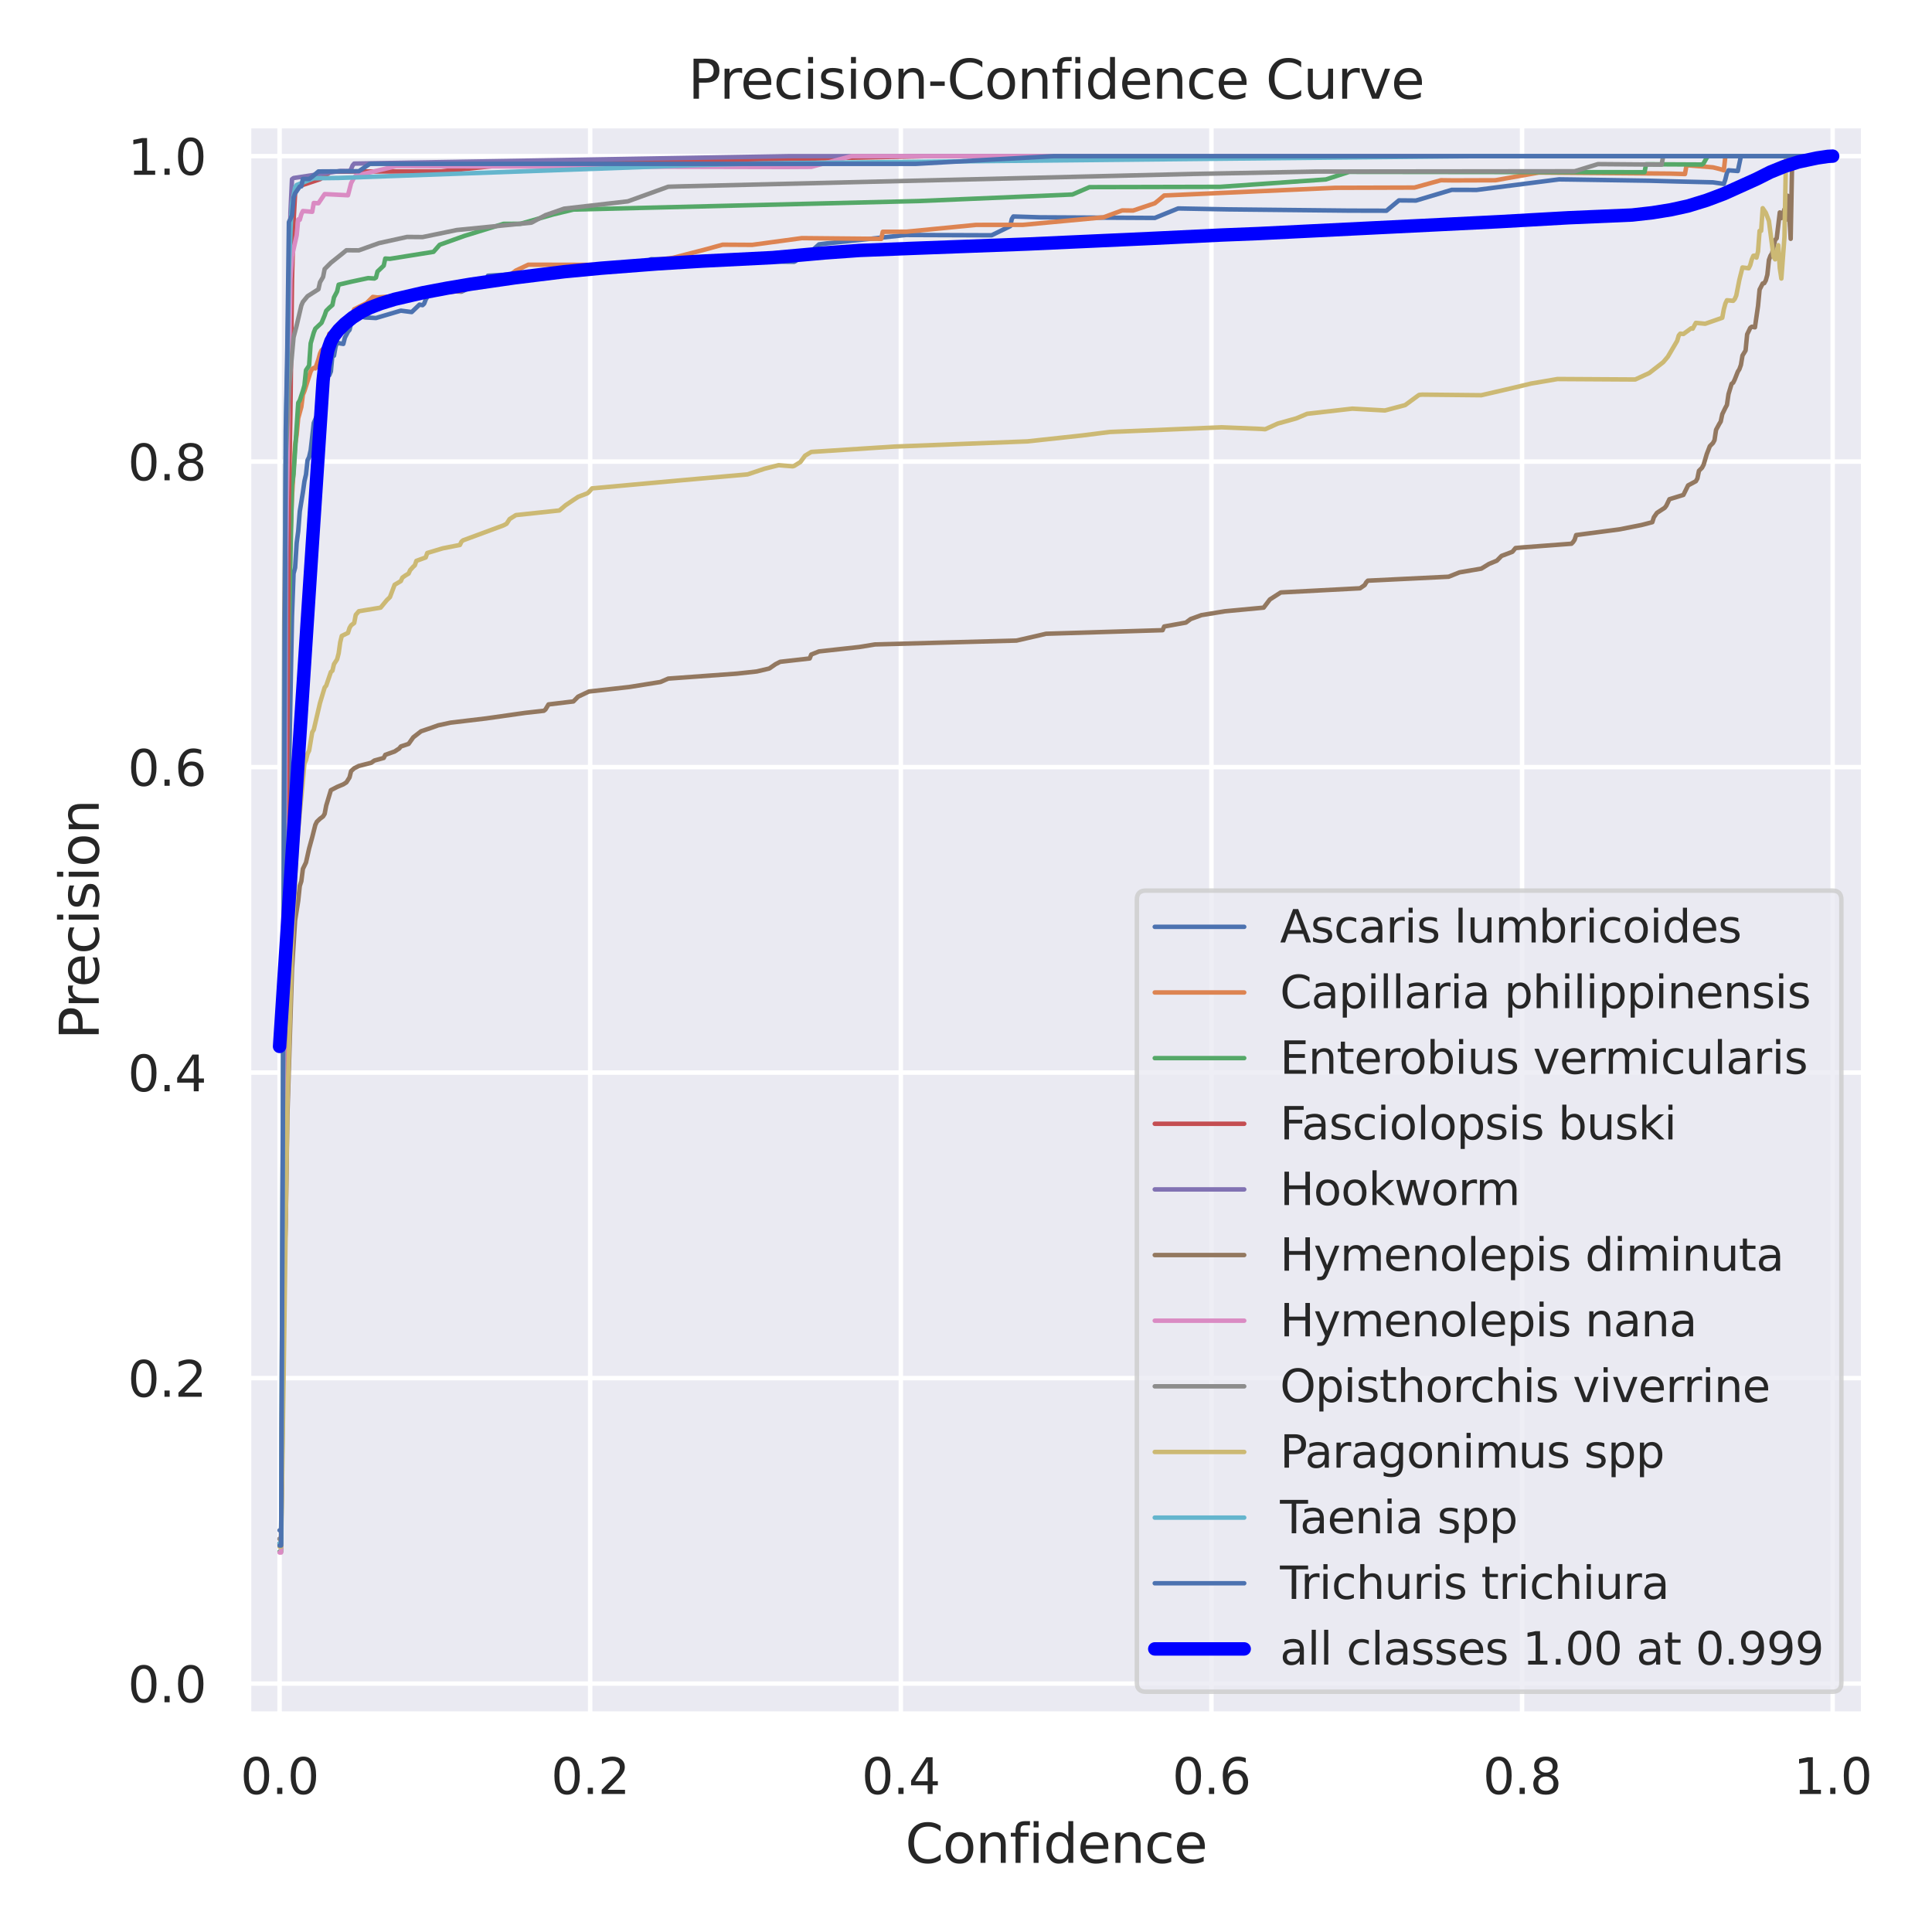 <?xml version="1.0" encoding="utf-8" standalone="no"?>
<!DOCTYPE svg PUBLIC "-//W3C//DTD SVG 1.1//EN"
  "http://www.w3.org/Graphics/SVG/1.1/DTD/svg11.dtd">
<svg xmlns:xlink="http://www.w3.org/1999/xlink" width="432pt" height="432pt" viewBox="0 0 432 432" xmlns="http://www.w3.org/2000/svg" version="1.1">
 <defs>
  <style type="text/css">*{stroke-linejoin: round; stroke-linecap: butt}</style>
 </defs>
 <g id="figure_1">
  <g id="patch_1">
   <path d="M 0 432 
L 432 432 
L 432 0 
L 0 0 
z
" style="fill: #ffffff"/>
  </g>
  <g id="axes_1">
   <g id="patch_2">
    <path d="M 55.567 383.28 
L 416.732 383.28 
L 416.732 28.078 
L 55.567 28.078 
z
" style="fill: #eaeaf2"/>
   </g>
   <g id="matplotlib.axis_1">
    <g id="xtick_1">
     <g id="line2d_1">
      <path d="M 62.513 383.28 
L 62.513 28.078 
" clip-path="url(#p68e5e082dd)" style="fill: none; stroke: #ffffff; stroke-linecap: round"/>
     </g>
     <g id="text_1">
      <!-- 0.0 -->
      <g style="fill: #262626" transform="translate(53.766 401.139) scale(0.11 -0.11)">
       <defs>
        <path id="DejaVuSans-30" d="M 2034 4250 
Q 1547 4250 1301 3770 
Q 1056 3291 1056 2328 
Q 1056 1369 1301 889 
Q 1547 409 2034 409 
Q 2525 409 2770 889 
Q 3016 1369 3016 2328 
Q 3016 3291 2770 3770 
Q 2525 4250 2034 4250 
z
M 2034 4750 
Q 2819 4750 3233 4129 
Q 3647 3509 3647 2328 
Q 3647 1150 3233 529 
Q 2819 -91 2034 -91 
Q 1250 -91 836 529 
Q 422 1150 422 2328 
Q 422 3509 836 4129 
Q 1250 4750 2034 4750 
z
" transform="scale(0.016)"/>
        <path id="DejaVuSans-2e" d="M 684 794 
L 1344 794 
L 1344 0 
L 684 0 
L 684 794 
z
" transform="scale(0.016)"/>
       </defs>
       <use xlink:href="#DejaVuSans-30"/>
       <use xlink:href="#DejaVuSans-2e" x="63.623"/>
       <use xlink:href="#DejaVuSans-30" x="95.41"/>
      </g>
     </g>
    </g>
    <g id="xtick_2">
     <g id="line2d_2">
      <path d="M 131.967 383.28 
L 131.967 28.078 
" clip-path="url(#p68e5e082dd)" style="fill: none; stroke: #ffffff; stroke-linecap: round"/>
     </g>
     <g id="text_2">
      <!-- 0.2 -->
      <g style="fill: #262626" transform="translate(123.221 401.139) scale(0.11 -0.11)">
       <defs>
        <path id="DejaVuSans-32" d="M 1228 531 
L 3431 531 
L 3431 0 
L 469 0 
L 469 531 
Q 828 903 1448 1529 
Q 2069 2156 2228 2338 
Q 2531 2678 2651 2914 
Q 2772 3150 2772 3378 
Q 2772 3750 2511 3984 
Q 2250 4219 1831 4219 
Q 1534 4219 1204 4116 
Q 875 4013 500 3803 
L 500 4441 
Q 881 4594 1212 4672 
Q 1544 4750 1819 4750 
Q 2544 4750 2975 4387 
Q 3406 4025 3406 3419 
Q 3406 3131 3298 2873 
Q 3191 2616 2906 2266 
Q 2828 2175 2409 1742 
Q 1991 1309 1228 531 
z
" transform="scale(0.016)"/>
       </defs>
       <use xlink:href="#DejaVuSans-30"/>
       <use xlink:href="#DejaVuSans-2e" x="63.623"/>
       <use xlink:href="#DejaVuSans-32" x="95.41"/>
      </g>
     </g>
    </g>
    <g id="xtick_3">
     <g id="line2d_3">
      <path d="M 201.422 383.28 
L 201.422 28.078 
" clip-path="url(#p68e5e082dd)" style="fill: none; stroke: #ffffff; stroke-linecap: round"/>
     </g>
     <g id="text_3">
      <!-- 0.4 -->
      <g style="fill: #262626" transform="translate(192.675 401.139) scale(0.11 -0.11)">
       <defs>
        <path id="DejaVuSans-34" d="M 2419 4116 
L 825 1625 
L 2419 1625 
L 2419 4116 
z
M 2253 4666 
L 3047 4666 
L 3047 1625 
L 3713 1625 
L 3713 1100 
L 3047 1100 
L 3047 0 
L 2419 0 
L 2419 1100 
L 313 1100 
L 313 1709 
L 2253 4666 
z
" transform="scale(0.016)"/>
       </defs>
       <use xlink:href="#DejaVuSans-30"/>
       <use xlink:href="#DejaVuSans-2e" x="63.623"/>
       <use xlink:href="#DejaVuSans-34" x="95.41"/>
      </g>
     </g>
    </g>
    <g id="xtick_4">
     <g id="line2d_4">
      <path d="M 270.877 383.28 
L 270.877 28.078 
" clip-path="url(#p68e5e082dd)" style="fill: none; stroke: #ffffff; stroke-linecap: round"/>
     </g>
     <g id="text_4">
      <!-- 0.6 -->
      <g style="fill: #262626" transform="translate(262.13 401.139) scale(0.11 -0.11)">
       <defs>
        <path id="DejaVuSans-36" d="M 2113 2584 
Q 1688 2584 1439 2293 
Q 1191 2003 1191 1497 
Q 1191 994 1439 701 
Q 1688 409 2113 409 
Q 2538 409 2786 701 
Q 3034 994 3034 1497 
Q 3034 2003 2786 2293 
Q 2538 2584 2113 2584 
z
M 3366 4563 
L 3366 3988 
Q 3128 4100 2886 4159 
Q 2644 4219 2406 4219 
Q 1781 4219 1451 3797 
Q 1122 3375 1075 2522 
Q 1259 2794 1537 2939 
Q 1816 3084 2150 3084 
Q 2853 3084 3261 2657 
Q 3669 2231 3669 1497 
Q 3669 778 3244 343 
Q 2819 -91 2113 -91 
Q 1303 -91 875 529 
Q 447 1150 447 2328 
Q 447 3434 972 4092 
Q 1497 4750 2381 4750 
Q 2619 4750 2861 4703 
Q 3103 4656 3366 4563 
z
" transform="scale(0.016)"/>
       </defs>
       <use xlink:href="#DejaVuSans-30"/>
       <use xlink:href="#DejaVuSans-2e" x="63.623"/>
       <use xlink:href="#DejaVuSans-36" x="95.41"/>
      </g>
     </g>
    </g>
    <g id="xtick_5">
     <g id="line2d_5">
      <path d="M 340.332 383.28 
L 340.332 28.078 
" clip-path="url(#p68e5e082dd)" style="fill: none; stroke: #ffffff; stroke-linecap: round"/>
     </g>
     <g id="text_5">
      <!-- 0.8 -->
      <g style="fill: #262626" transform="translate(331.585 401.139) scale(0.11 -0.11)">
       <defs>
        <path id="DejaVuSans-38" d="M 2034 2216 
Q 1584 2216 1326 1975 
Q 1069 1734 1069 1313 
Q 1069 891 1326 650 
Q 1584 409 2034 409 
Q 2484 409 2743 651 
Q 3003 894 3003 1313 
Q 3003 1734 2745 1975 
Q 2488 2216 2034 2216 
z
M 1403 2484 
Q 997 2584 770 2862 
Q 544 3141 544 3541 
Q 544 4100 942 4425 
Q 1341 4750 2034 4750 
Q 2731 4750 3128 4425 
Q 3525 4100 3525 3541 
Q 3525 3141 3298 2862 
Q 3072 2584 2669 2484 
Q 3125 2378 3379 2068 
Q 3634 1759 3634 1313 
Q 3634 634 3220 271 
Q 2806 -91 2034 -91 
Q 1263 -91 848 271 
Q 434 634 434 1313 
Q 434 1759 690 2068 
Q 947 2378 1403 2484 
z
M 1172 3481 
Q 1172 3119 1398 2916 
Q 1625 2713 2034 2713 
Q 2441 2713 2670 2916 
Q 2900 3119 2900 3481 
Q 2900 3844 2670 4047 
Q 2441 4250 2034 4250 
Q 1625 4250 1398 4047 
Q 1172 3844 1172 3481 
z
" transform="scale(0.016)"/>
       </defs>
       <use xlink:href="#DejaVuSans-30"/>
       <use xlink:href="#DejaVuSans-2e" x="63.623"/>
       <use xlink:href="#DejaVuSans-38" x="95.41"/>
      </g>
     </g>
    </g>
    <g id="xtick_6">
     <g id="line2d_6">
      <path d="M 409.786 383.28 
L 409.786 28.078 
" clip-path="url(#p68e5e082dd)" style="fill: none; stroke: #ffffff; stroke-linecap: round"/>
     </g>
     <g id="text_6">
      <!-- 1.0 -->
      <g style="fill: #262626" transform="translate(401.04 401.139) scale(0.11 -0.11)">
       <defs>
        <path id="DejaVuSans-31" d="M 794 531 
L 1825 531 
L 1825 4091 
L 703 3866 
L 703 4441 
L 1819 4666 
L 2450 4666 
L 2450 531 
L 3481 531 
L 3481 0 
L 794 0 
L 794 531 
z
" transform="scale(0.016)"/>
       </defs>
       <use xlink:href="#DejaVuSans-31"/>
       <use xlink:href="#DejaVuSans-2e" x="63.623"/>
       <use xlink:href="#DejaVuSans-30" x="95.41"/>
      </g>
     </g>
    </g>
    <g id="text_7">
     <!-- Confidence -->
     <g style="fill: #262626" transform="translate(202.413 416.544) scale(0.12 -0.12)">
      <defs>
       <path id="DejaVuSans-43" d="M 4122 4306 
L 4122 3641 
Q 3803 3938 3442 4084 
Q 3081 4231 2675 4231 
Q 1875 4231 1450 3742 
Q 1025 3253 1025 2328 
Q 1025 1406 1450 917 
Q 1875 428 2675 428 
Q 3081 428 3442 575 
Q 3803 722 4122 1019 
L 4122 359 
Q 3791 134 3420 21 
Q 3050 -91 2638 -91 
Q 1578 -91 968 557 
Q 359 1206 359 2328 
Q 359 3453 968 4101 
Q 1578 4750 2638 4750 
Q 3056 4750 3426 4639 
Q 3797 4528 4122 4306 
z
" transform="scale(0.016)"/>
       <path id="DejaVuSans-6f" d="M 1959 3097 
Q 1497 3097 1228 2736 
Q 959 2375 959 1747 
Q 959 1119 1226 758 
Q 1494 397 1959 397 
Q 2419 397 2687 759 
Q 2956 1122 2956 1747 
Q 2956 2369 2687 2733 
Q 2419 3097 1959 3097 
z
M 1959 3584 
Q 2709 3584 3137 3096 
Q 3566 2609 3566 1747 
Q 3566 888 3137 398 
Q 2709 -91 1959 -91 
Q 1206 -91 779 398 
Q 353 888 353 1747 
Q 353 2609 779 3096 
Q 1206 3584 1959 3584 
z
" transform="scale(0.016)"/>
       <path id="DejaVuSans-6e" d="M 3513 2113 
L 3513 0 
L 2938 0 
L 2938 2094 
Q 2938 2591 2744 2837 
Q 2550 3084 2163 3084 
Q 1697 3084 1428 2787 
Q 1159 2491 1159 1978 
L 1159 0 
L 581 0 
L 581 3500 
L 1159 3500 
L 1159 2956 
Q 1366 3272 1645 3428 
Q 1925 3584 2291 3584 
Q 2894 3584 3203 3211 
Q 3513 2838 3513 2113 
z
" transform="scale(0.016)"/>
       <path id="DejaVuSans-66" d="M 2375 4863 
L 2375 4384 
L 1825 4384 
Q 1516 4384 1395 4259 
Q 1275 4134 1275 3809 
L 1275 3500 
L 2222 3500 
L 2222 3053 
L 1275 3053 
L 1275 0 
L 697 0 
L 697 3053 
L 147 3053 
L 147 3500 
L 697 3500 
L 697 3744 
Q 697 4328 969 4595 
Q 1241 4863 1831 4863 
L 2375 4863 
z
" transform="scale(0.016)"/>
       <path id="DejaVuSans-69" d="M 603 3500 
L 1178 3500 
L 1178 0 
L 603 0 
L 603 3500 
z
M 603 4863 
L 1178 4863 
L 1178 4134 
L 603 4134 
L 603 4863 
z
" transform="scale(0.016)"/>
       <path id="DejaVuSans-64" d="M 2906 2969 
L 2906 4863 
L 3481 4863 
L 3481 0 
L 2906 0 
L 2906 525 
Q 2725 213 2448 61 
Q 2172 -91 1784 -91 
Q 1150 -91 751 415 
Q 353 922 353 1747 
Q 353 2572 751 3078 
Q 1150 3584 1784 3584 
Q 2172 3584 2448 3432 
Q 2725 3281 2906 2969 
z
M 947 1747 
Q 947 1113 1208 752 
Q 1469 391 1925 391 
Q 2381 391 2643 752 
Q 2906 1113 2906 1747 
Q 2906 2381 2643 2742 
Q 2381 3103 1925 3103 
Q 1469 3103 1208 2742 
Q 947 2381 947 1747 
z
" transform="scale(0.016)"/>
       <path id="DejaVuSans-65" d="M 3597 1894 
L 3597 1613 
L 953 1613 
Q 991 1019 1311 708 
Q 1631 397 2203 397 
Q 2534 397 2845 478 
Q 3156 559 3463 722 
L 3463 178 
Q 3153 47 2828 -22 
Q 2503 -91 2169 -91 
Q 1331 -91 842 396 
Q 353 884 353 1716 
Q 353 2575 817 3079 
Q 1281 3584 2069 3584 
Q 2775 3584 3186 3129 
Q 3597 2675 3597 1894 
z
M 3022 2063 
Q 3016 2534 2758 2815 
Q 2500 3097 2075 3097 
Q 1594 3097 1305 2825 
Q 1016 2553 972 2059 
L 3022 2063 
z
" transform="scale(0.016)"/>
       <path id="DejaVuSans-63" d="M 3122 3366 
L 3122 2828 
Q 2878 2963 2633 3030 
Q 2388 3097 2138 3097 
Q 1578 3097 1268 2742 
Q 959 2388 959 1747 
Q 959 1106 1268 751 
Q 1578 397 2138 397 
Q 2388 397 2633 464 
Q 2878 531 3122 666 
L 3122 134 
Q 2881 22 2623 -34 
Q 2366 -91 2075 -91 
Q 1284 -91 818 406 
Q 353 903 353 1747 
Q 353 2603 823 3093 
Q 1294 3584 2113 3584 
Q 2378 3584 2631 3529 
Q 2884 3475 3122 3366 
z
" transform="scale(0.016)"/>
      </defs>
      <use xlink:href="#DejaVuSans-43"/>
      <use xlink:href="#DejaVuSans-6f" x="69.824"/>
      <use xlink:href="#DejaVuSans-6e" x="131.006"/>
      <use xlink:href="#DejaVuSans-66" x="194.385"/>
      <use xlink:href="#DejaVuSans-69" x="229.59"/>
      <use xlink:href="#DejaVuSans-64" x="257.373"/>
      <use xlink:href="#DejaVuSans-65" x="320.85"/>
      <use xlink:href="#DejaVuSans-6e" x="382.373"/>
      <use xlink:href="#DejaVuSans-63" x="445.752"/>
      <use xlink:href="#DejaVuSans-65" x="500.732"/>
     </g>
    </g>
   </g>
   <g id="matplotlib.axis_2">
    <g id="ytick_1">
     <g id="line2d_7">
      <path d="M 55.567 376.45 
L 416.732 376.45 
" clip-path="url(#p68e5e082dd)" style="fill: none; stroke: #ffffff; stroke-linecap: round"/>
     </g>
     <g id="text_8">
      <!-- 0.0 -->
      <g style="fill: #262626" transform="translate(28.574 380.629) scale(0.11 -0.11)">
       <use xlink:href="#DejaVuSans-30"/>
       <use xlink:href="#DejaVuSans-2e" x="63.623"/>
       <use xlink:href="#DejaVuSans-30" x="95.41"/>
      </g>
     </g>
    </g>
    <g id="ytick_2">
     <g id="line2d_8">
      <path d="M 55.567 308.141 
L 416.732 308.141 
" clip-path="url(#p68e5e082dd)" style="fill: none; stroke: #ffffff; stroke-linecap: round"/>
     </g>
     <g id="text_9">
      <!-- 0.2 -->
      <g style="fill: #262626" transform="translate(28.574 312.321) scale(0.11 -0.11)">
       <use xlink:href="#DejaVuSans-30"/>
       <use xlink:href="#DejaVuSans-2e" x="63.623"/>
       <use xlink:href="#DejaVuSans-32" x="95.41"/>
      </g>
     </g>
    </g>
    <g id="ytick_3">
     <g id="line2d_9">
      <path d="M 55.567 239.833 
L 416.732 239.833 
" clip-path="url(#p68e5e082dd)" style="fill: none; stroke: #ffffff; stroke-linecap: round"/>
     </g>
     <g id="text_10">
      <!-- 0.4 -->
      <g style="fill: #262626" transform="translate(28.574 244.012) scale(0.11 -0.11)">
       <use xlink:href="#DejaVuSans-30"/>
       <use xlink:href="#DejaVuSans-2e" x="63.623"/>
       <use xlink:href="#DejaVuSans-34" x="95.41"/>
      </g>
     </g>
    </g>
    <g id="ytick_4">
     <g id="line2d_10">
      <path d="M 55.567 171.525 
L 416.732 171.525 
" clip-path="url(#p68e5e082dd)" style="fill: none; stroke: #ffffff; stroke-linecap: round"/>
     </g>
     <g id="text_11">
      <!-- 0.6 -->
      <g style="fill: #262626" transform="translate(28.574 175.704) scale(0.11 -0.11)">
       <use xlink:href="#DejaVuSans-30"/>
       <use xlink:href="#DejaVuSans-2e" x="63.623"/>
       <use xlink:href="#DejaVuSans-36" x="95.41"/>
      </g>
     </g>
    </g>
    <g id="ytick_5">
     <g id="line2d_11">
      <path d="M 55.567 103.217 
L 416.732 103.217 
" clip-path="url(#p68e5e082dd)" style="fill: none; stroke: #ffffff; stroke-linecap: round"/>
     </g>
     <g id="text_12">
      <!-- 0.8 -->
      <g style="fill: #262626" transform="translate(28.574 107.396) scale(0.11 -0.11)">
       <use xlink:href="#DejaVuSans-30"/>
       <use xlink:href="#DejaVuSans-2e" x="63.623"/>
       <use xlink:href="#DejaVuSans-38" x="95.41"/>
      </g>
     </g>
    </g>
    <g id="ytick_6">
     <g id="line2d_12">
      <path d="M 55.567 34.909 
L 416.732 34.909 
" clip-path="url(#p68e5e082dd)" style="fill: none; stroke: #ffffff; stroke-linecap: round"/>
     </g>
     <g id="text_13">
      <!-- 1.0 -->
      <g style="fill: #262626" transform="translate(28.574 39.088) scale(0.11 -0.11)">
       <use xlink:href="#DejaVuSans-31"/>
       <use xlink:href="#DejaVuSans-2e" x="63.623"/>
       <use xlink:href="#DejaVuSans-30" x="95.41"/>
      </g>
     </g>
    </g>
    <g id="text_14">
     <!-- Precision -->
     <g style="fill: #262626" transform="translate(22.078 232.448) rotate(-90) scale(0.12 -0.12)">
      <defs>
       <path id="DejaVuSans-50" d="M 1259 4147 
L 1259 2394 
L 2053 2394 
Q 2494 2394 2734 2622 
Q 2975 2850 2975 3272 
Q 2975 3691 2734 3919 
Q 2494 4147 2053 4147 
L 1259 4147 
z
M 628 4666 
L 2053 4666 
Q 2838 4666 3239 4311 
Q 3641 3956 3641 3272 
Q 3641 2581 3239 2228 
Q 2838 1875 2053 1875 
L 1259 1875 
L 1259 0 
L 628 0 
L 628 4666 
z
" transform="scale(0.016)"/>
       <path id="DejaVuSans-72" d="M 2631 2963 
Q 2534 3019 2420 3045 
Q 2306 3072 2169 3072 
Q 1681 3072 1420 2755 
Q 1159 2438 1159 1844 
L 1159 0 
L 581 0 
L 581 3500 
L 1159 3500 
L 1159 2956 
Q 1341 3275 1631 3429 
Q 1922 3584 2338 3584 
Q 2397 3584 2469 3576 
Q 2541 3569 2628 3553 
L 2631 2963 
z
" transform="scale(0.016)"/>
       <path id="DejaVuSans-73" d="M 2834 3397 
L 2834 2853 
Q 2591 2978 2328 3040 
Q 2066 3103 1784 3103 
Q 1356 3103 1142 2972 
Q 928 2841 928 2578 
Q 928 2378 1081 2264 
Q 1234 2150 1697 2047 
L 1894 2003 
Q 2506 1872 2764 1633 
Q 3022 1394 3022 966 
Q 3022 478 2636 193 
Q 2250 -91 1575 -91 
Q 1294 -91 989 -36 
Q 684 19 347 128 
L 347 722 
Q 666 556 975 473 
Q 1284 391 1588 391 
Q 1994 391 2212 530 
Q 2431 669 2431 922 
Q 2431 1156 2273 1281 
Q 2116 1406 1581 1522 
L 1381 1569 
Q 847 1681 609 1914 
Q 372 2147 372 2553 
Q 372 3047 722 3315 
Q 1072 3584 1716 3584 
Q 2034 3584 2315 3537 
Q 2597 3491 2834 3397 
z
" transform="scale(0.016)"/>
      </defs>
      <use xlink:href="#DejaVuSans-50"/>
      <use xlink:href="#DejaVuSans-72" x="58.553"/>
      <use xlink:href="#DejaVuSans-65" x="97.416"/>
      <use xlink:href="#DejaVuSans-63" x="158.939"/>
      <use xlink:href="#DejaVuSans-69" x="213.92"/>
      <use xlink:href="#DejaVuSans-73" x="241.703"/>
      <use xlink:href="#DejaVuSans-69" x="293.803"/>
      <use xlink:href="#DejaVuSans-6f" x="321.586"/>
      <use xlink:href="#DejaVuSans-6e" x="382.768"/>
     </g>
    </g>
   </g>
   <g id="line2d_13">
    <path d="M 62.513 342.18 
L 62.86 342.167 
L 64.251 191.91 
L 65.294 137.854 
L 65.641 128.247 
L 65.989 126.934 
L 66.336 121.402 
L 66.684 118.756 
L 67.032 114.338 
L 67.727 110.092 
L 68.075 107.598 
L 68.422 106.102 
L 68.77 102.909 
L 69.117 102.201 
L 69.465 100.696 
L 70.16 94.576 
L 70.856 92.96 
L 71.203 93.176 
L 71.551 92.598 
L 71.898 91.216 
L 72.246 86.429 
L 72.941 83.734 
L 73.637 83.891 
L 73.984 83.056 
L 74.332 79.381 
L 74.679 79.537 
L 75.027 77.564 
L 75.375 76.527 
L 75.722 76.728 
L 76.765 76.9 
L 77.113 75.511 
L 77.808 74.165 
L 78.156 73.783 
L 78.503 72.306 
L 80.589 70.899 
L 80.937 70.815 
L 81.632 70.984 
L 84.065 71.112 
L 89.627 69.464 
L 92.06 69.777 
L 93.799 68.116 
L 94.494 68.232 
L 94.841 67.906 
L 95.189 66.981 
L 95.537 66.386 
L 97.97 64.766 
L 98.665 64.789 
L 101.446 65.132 
L 103.184 65.219 
L 107.008 63.386 
L 108.399 63.514 
L 108.746 63.179 
L 109.094 61.649 
L 139.685 59.791 
L 141.423 59.894 
L 142.466 59.441 
L 145.594 57.959 
L 154.98 58.216 
L 157.761 58.353 
L 161.585 58.413 
L 177.575 58.535 
L 177.923 58.355 
L 178.271 56.675 
L 178.618 56.542 
L 180.704 56.653 
L 181.052 56.523 
L 183.137 54.645 
L 184.875 54.424 
L 202.604 52.541 
L 221.723 52.61 
L 225.895 50.568 
L 226.242 48.958 
L 226.59 48.403 
L 232.499 48.593 
L 258.223 48.731 
L 263.438 46.609 
L 274.562 46.817 
L 301.676 47.1 
L 310.019 47.12 
L 312.8 44.809 
L 316.624 44.841 
L 324.619 42.45 
L 330.181 42.467 
L 348.605 40.107 
L 351.734 40.148 
L 368.767 40.41 
L 374.677 40.57 
L 383.019 40.771 
L 385.453 41.118 
L 385.8 40.087 
L 386.148 38.653 
L 386.496 38.08 
L 388.581 38.239 
L 389.277 34.909 
L 409.786 34.909 
L 409.786 34.909 
" clip-path="url(#p68e5e082dd)" style="fill: none; stroke: #4c72b0; stroke-linecap: round"/>
   </g>
   <g id="line2d_14">
    <path d="M 62.513 345.302 
L 62.86 345.302 
L 63.903 176.924 
L 64.598 128.046 
L 65.294 111.044 
L 65.989 99.423 
L 66.336 97.225 
L 66.684 93.521 
L 67.379 90.987 
L 67.727 88.274 
L 68.075 87.424 
L 69.465 83.056 
L 69.813 82.481 
L 70.16 82.276 
L 70.508 82.375 
L 71.203 80.358 
L 71.551 79.069 
L 71.898 78.332 
L 72.941 77.437 
L 73.289 76.429 
L 73.637 74.625 
L 73.984 74.679 
L 75.722 73.177 
L 77.46 72.056 
L 78.503 70.848 
L 79.198 69.159 
L 81.979 67.758 
L 83.37 66.39 
L 84.413 66.511 
L 103.184 65.053 
L 105.618 63.625 
L 113.265 62.032 
L 115.351 60.504 
L 118.132 59.189 
L 136.904 59.23 
L 150.461 57.657 
L 158.108 55.676 
L 161.585 54.712 
L 168.19 54.751 
L 179.313 53.244 
L 197.042 53.415 
L 197.39 51.819 
L 202.604 51.815 
L 218.247 50.284 
L 228.676 50.282 
L 246.752 48.589 
L 250.923 47.048 
L 253.357 47.082 
L 258.223 45.45 
L 259.266 44.603 
L 260.309 43.711 
L 298.547 41.993 
L 316.276 41.938 
L 322.186 40.303 
L 324.967 40.339 
L 334.352 40.307 
L 344.086 38.583 
L 373.286 38.817 
L 376.762 38.918 
L 377.11 36.942 
L 383.019 37.419 
L 383.715 37.585 
L 384.758 37.853 
L 385.453 38.075 
L 385.8 34.909 
L 409.786 34.909 
L 409.786 34.909 
" clip-path="url(#p68e5e082dd)" style="fill: none; stroke: #dd8452; stroke-linecap: round"/>
   </g>
   <g id="line2d_15">
    <path d="M 62.513 346.945 
L 62.86 346.945 
L 63.556 254.097 
L 63.903 190.196 
L 64.251 156.884 
L 65.294 108.594 
L 65.641 105.967 
L 66.684 90.073 
L 67.032 89.517 
L 67.727 87.394 
L 68.075 86.16 
L 68.422 82.778 
L 69.117 81.748 
L 69.465 76.775 
L 70.16 74.359 
L 70.508 73.488 
L 71.898 72.185 
L 72.594 70.514 
L 72.941 69.502 
L 73.637 68.806 
L 74.332 68.198 
L 74.679 66.503 
L 75.375 65.181 
L 75.722 63.653 
L 78.503 62.998 
L 82.327 62.182 
L 83.718 62.276 
L 84.065 62.067 
L 84.413 60.716 
L 85.803 59.388 
L 86.151 57.807 
L 87.194 57.872 
L 96.927 56.312 
L 98.318 54.731 
L 103.88 52.737 
L 112.57 50.054 
L 116.394 50.032 
L 123.694 47.948 
L 128.213 46.858 
L 205.385 44.954 
L 239.799 43.49 
L 243.623 41.844 
L 272.824 41.775 
L 296.462 40.127 
L 301.676 38.43 
L 367.724 38.504 
L 368.072 36.727 
L 380.586 36.789 
L 380.934 36.501 
L 381.629 35.28 
L 381.977 34.909 
L 409.786 34.909 
L 409.786 34.909 
" clip-path="url(#p68e5e082dd)" style="fill: none; stroke: #55a868; stroke-linecap: round"/>
   </g>
   <g id="line2d_16">
    <path d="M 62.513 344.102 
L 62.86 344.102 
L 63.556 240.613 
L 63.903 217.663 
L 64.598 111.791 
L 64.946 91.736 
L 65.294 62.517 
L 65.641 49.574 
L 65.989 43.272 
L 66.336 42.314 
L 66.684 41.693 
L 71.551 40.076 
L 73.984 38.359 
L 98.665 38.316 
L 115.003 36.661 
L 129.256 36.564 
L 207.123 34.909 
L 409.786 34.909 
L 409.786 34.909 
" clip-path="url(#p68e5e082dd)" style="fill: none; stroke: #c44e52; stroke-linecap: round"/>
   </g>
   <g id="line2d_17">
    <path d="M 62.513 345.079 
L 62.86 345.074 
L 63.556 224.744 
L 63.903 145.705 
L 64.251 92.859 
L 64.598 79.074 
L 64.946 47.461 
L 65.294 40.074 
L 65.641 39.809 
L 76.07 38.227 
L 78.156 38.24 
L 78.503 37.826 
L 78.851 36.993 
L 79.198 36.58 
L 176.532 34.909 
L 409.786 34.909 
L 409.786 34.909 
" clip-path="url(#p68e5e082dd)" style="fill: none; stroke: #8172b3; stroke-linecap: round"/>
   </g>
   <g id="line2d_18">
    <path d="M 62.513 345.13 
L 62.86 345.13 
L 63.556 284.244 
L 63.903 272.99 
L 64.251 249.666 
L 65.294 216.654 
L 65.989 205.781 
L 66.684 201.41 
L 67.032 198.094 
L 67.379 197.041 
L 67.727 194.288 
L 68.422 192.848 
L 69.117 189.738 
L 69.813 187.21 
L 70.508 184.45 
L 70.856 183.736 
L 71.551 183.074 
L 72.246 182.546 
L 72.594 181.973 
L 72.941 180.135 
L 73.984 176.687 
L 75.375 175.962 
L 76.765 175.379 
L 77.46 174.937 
L 78.156 173.829 
L 78.503 172.424 
L 79.198 171.788 
L 80.241 171.264 
L 83.022 170.55 
L 83.718 170.054 
L 85.803 169.478 
L 86.151 168.781 
L 88.237 168.037 
L 89.279 167.355 
L 89.627 166.915 
L 91.365 166.334 
L 92.408 164.869 
L 94.146 163.52 
L 96.58 162.691 
L 97.97 162.187 
L 100.751 161.587 
L 108.746 160.635 
L 117.437 159.398 
L 121.608 158.931 
L 121.956 158.658 
L 122.651 157.51 
L 128.213 156.844 
L 129.256 155.782 
L 131.689 154.625 
L 140.727 153.614 
L 147.68 152.495 
L 149.418 151.737 
L 164.713 150.628 
L 169.232 150.136 
L 172.013 149.48 
L 173.404 148.52 
L 174.447 147.983 
L 181.052 147.232 
L 181.399 146.356 
L 183.137 145.658 
L 192.175 144.669 
L 195.652 144.099 
L 227.285 143.233 
L 232.499 142.041 
L 233.89 141.709 
L 259.962 140.911 
L 260.309 140.088 
L 265.176 139.21 
L 266.219 138.424 
L 268.652 137.54 
L 273.866 136.685 
L 282.557 135.868 
L 283.947 134.04 
L 286.381 132.475 
L 304.109 131.541 
L 305.152 130.816 
L 305.5 130.208 
L 305.848 129.841 
L 323.924 128.957 
L 326.357 127.978 
L 331.224 127.148 
L 332.962 126.085 
L 334.7 125.368 
L 335.743 124.307 
L 338.176 123.385 
L 338.872 122.543 
L 340.61 122.387 
L 351.386 121.577 
L 351.734 121.226 
L 352.081 120.709 
L 352.429 119.639 
L 362.162 118.359 
L 367.029 117.397 
L 369.462 116.762 
L 369.81 115.669 
L 370.505 114.673 
L 372.243 113.535 
L 372.591 113.072 
L 373.286 111.627 
L 376.415 110.662 
L 377.457 108.539 
L 379.196 107.603 
L 379.543 106.994 
L 379.891 105.28 
L 380.586 104.575 
L 380.934 103.912 
L 381.629 101.558 
L 382.324 99.765 
L 383.019 99.07 
L 383.367 98.425 
L 383.715 96.118 
L 384.41 94.827 
L 384.758 94.259 
L 385.105 92.61 
L 385.8 91.183 
L 386.148 90.545 
L 386.496 88.141 
L 387.191 85.825 
L 387.539 85.577 
L 387.886 84.872 
L 388.581 83.103 
L 388.929 82.556 
L 389.277 81.586 
L 389.624 79.497 
L 390.319 78.372 
L 390.667 74.758 
L 391.362 73.316 
L 391.71 73.061 
L 392.405 73.191 
L 393.1 68.418 
L 393.448 64.757 
L 394.143 63.391 
L 394.491 63.314 
L 394.839 62.688 
L 395.186 61.424 
L 395.534 58.122 
L 395.881 57.189 
L 396.229 56.664 
L 396.924 53.654 
L 397.272 53.276 
L 397.967 47.502 
L 398.315 48.767 
L 399.01 46.8 
L 399.358 49.139 
L 399.705 43.764 
L 400.053 47.639 
L 400.4 53.397 
L 400.748 34.909 
L 409.786 34.909 
L 409.786 34.909 
" clip-path="url(#p68e5e082dd)" style="fill: none; stroke: #937860; stroke-linecap: round"/>
   </g>
   <g id="line2d_19">
    <path d="M 62.513 347.149 
L 62.86 347.146 
L 63.556 233.771 
L 63.903 125.777 
L 64.946 62.432 
L 65.294 57.285 
L 66.336 52.616 
L 66.684 49.064 
L 67.032 49.137 
L 67.379 47.896 
L 67.727 47.186 
L 69.813 47.361 
L 70.16 45.39 
L 71.203 45.449 
L 72.594 43.397 
L 77.808 43.661 
L 78.503 40.969 
L 79.198 39.675 
L 79.546 39.303 
L 88.584 37.143 
L 106.313 37.194 
L 175.49 37.344 
L 181.399 37.31 
L 190.437 34.909 
L 409.786 34.909 
L 409.786 34.909 
" clip-path="url(#p68e5e082dd)" style="fill: none; stroke: #da8bc3; stroke-linecap: round"/>
   </g>
   <g id="line2d_20">
    <path d="M 62.513 344.093 
L 62.86 344.053 
L 63.208 257.944 
L 63.556 139.454 
L 63.903 102.161 
L 64.598 87.09 
L 65.641 75.428 
L 66.336 72.777 
L 67.379 68.311 
L 67.727 67.499 
L 68.77 66.231 
L 71.203 64.677 
L 71.551 63.121 
L 72.246 61.925 
L 72.594 60.152 
L 73.984 58.759 
L 76.418 56.81 
L 77.46 55.956 
L 80.241 55.977 
L 84.76 54.358 
L 91.018 52.98 
L 94.494 53.009 
L 102.141 51.433 
L 118.827 49.785 
L 121.956 48.115 
L 126.127 46.659 
L 140.38 45.022 
L 149.418 41.755 
L 152.199 41.671 
L 266.566 38.897 
L 294.376 38.362 
L 352.081 38.298 
L 357.295 36.698 
L 371.548 36.811 
L 371.896 34.909 
L 409.786 34.909 
L 409.786 34.909 
" clip-path="url(#p68e5e082dd)" style="fill: none; stroke: #8c8c8c; stroke-linecap: round"/>
   </g>
   <g id="line2d_21">
    <path d="M 62.513 345.87 
L 62.86 345.87 
L 63.556 298.323 
L 64.251 247.59 
L 65.294 211.31 
L 66.336 189.242 
L 68.075 170.741 
L 68.422 169.933 
L 68.77 168.543 
L 69.117 167.848 
L 69.813 163.738 
L 70.16 163.154 
L 71.551 157.197 
L 72.594 153.723 
L 72.941 153.308 
L 73.984 150.264 
L 74.332 149.973 
L 74.679 148.5 
L 75.375 147.428 
L 75.722 146.103 
L 76.07 143.641 
L 76.418 142.195 
L 77.808 141.52 
L 78.156 140.417 
L 78.503 139.827 
L 79.198 139.303 
L 79.546 137.485 
L 80.241 136.669 
L 85.108 135.87 
L 86.499 134.183 
L 87.194 133.516 
L 88.237 130.76 
L 89.627 129.932 
L 89.975 129.16 
L 90.67 128.663 
L 91.365 128.252 
L 91.713 127.482 
L 92.408 126.717 
L 92.756 126.409 
L 93.103 125.41 
L 95.189 124.649 
L 95.537 123.647 
L 99.013 122.604 
L 102.837 121.852 
L 103.184 121.12 
L 103.532 120.825 
L 112.57 117.479 
L 113.265 117.117 
L 113.961 116.054 
L 115.351 115.177 
L 125.084 114.138 
L 126.475 112.965 
L 128.213 111.796 
L 129.256 111.11 
L 131.342 110.301 
L 131.689 110.004 
L 132.385 109.202 
L 151.504 107.462 
L 167.147 106.074 
L 170.97 104.801 
L 174.099 104.018 
L 177.228 104.27 
L 177.575 104.18 
L 178.966 103.318 
L 180.009 101.889 
L 181.399 101.054 
L 199.823 99.862 
L 229.718 98.694 
L 241.885 97.38 
L 248.142 96.592 
L 273.171 95.545 
L 281.862 95.902 
L 282.905 95.978 
L 285.685 94.718 
L 289.857 93.55 
L 292.29 92.524 
L 302.371 91.377 
L 308.628 91.724 
L 309.671 91.781 
L 314.19 90.581 
L 316.971 88.54 
L 317.319 88.302 
L 318.014 88.24 
L 331.224 88.373 
L 338.524 86.684 
L 342.348 85.763 
L 348.257 84.752 
L 365.638 84.855 
L 368.767 83.417 
L 371.896 80.99 
L 372.938 79.757 
L 375.024 76.202 
L 375.372 75.012 
L 375.719 74.601 
L 376.415 74.683 
L 378.153 73.408 
L 378.5 73.491 
L 379.196 72.191 
L 381.281 72.393 
L 385.105 71.06 
L 385.453 69.151 
L 385.8 67.868 
L 386.148 67.136 
L 387.539 67.267 
L 387.886 66.875 
L 388.234 66.082 
L 388.929 62.559 
L 389.624 59.806 
L 391.015 59.988 
L 391.362 59.274 
L 391.71 58.002 
L 392.058 57.194 
L 392.405 57.151 
L 392.753 57.606 
L 393.1 56.234 
L 393.448 51.625 
L 393.796 51.615 
L 394.143 46.549 
L 394.839 47.582 
L 395.534 49.406 
L 396.577 57.41 
L 396.924 57.995 
L 397.272 56.784 
L 397.62 54.824 
L 397.967 59.963 
L 398.315 62.286 
L 399.01 53.009 
L 399.358 34.909 
L 409.786 34.909 
L 409.786 34.909 
" clip-path="url(#p68e5e082dd)" style="fill: none; stroke: #ccb974; stroke-linecap: round"/>
   </g>
   <g id="line2d_22">
    <path d="M 62.513 345.093 
L 62.86 345.089 
L 63.903 95.253 
L 64.251 82.187 
L 64.598 60.539 
L 64.946 51.461 
L 65.294 45.505 
L 65.989 41.92 
L 66.336 41.366 
L 70.16 39.86 
L 75.722 39.792 
L 154.632 36.958 
L 170.275 36.532 
L 329.833 34.909 
L 409.786 34.909 
L 409.786 34.909 
" clip-path="url(#p68e5e082dd)" style="fill: none; stroke: #64b5cd; stroke-linecap: round"/>
   </g>
   <g id="line2d_23">
    <path d="M 62.513 345.583 
L 62.86 345.576 
L 63.903 96.401 
L 64.251 77.603 
L 64.598 49.663 
L 65.294 48.157 
L 65.641 44.156 
L 65.989 43.223 
L 67.032 41.702 
L 67.379 41.671 
L 67.727 40.008 
L 69.117 40.03 
L 69.813 39.52 
L 71.203 38.342 
L 80.241 38.285 
L 82.675 36.643 
L 204.69 36.643 
L 235.628 34.909 
L 409.786 34.909 
L 409.786 34.909 
" clip-path="url(#p68e5e082dd)" style="fill: none; stroke: #4c72b0; stroke-linecap: round"/>
   </g>
   <g id="line2d_24">
    <path d="M 62.513 233.982 
L 69.465 127.321 
L 72.246 85.098 
L 72.594 81.901 
L 73.289 78.304 
L 73.984 76.328 
L 74.679 75.118 
L 75.722 73.78 
L 77.113 72.396 
L 78.851 70.993 
L 80.937 69.665 
L 82.675 68.817 
L 85.108 67.882 
L 88.237 66.919 
L 94.494 65.468 
L 100.056 64.417 
L 105.27 63.54 
L 115.003 62.131 
L 126.127 60.758 
L 134.47 59.965 
L 146.985 59.002 
L 157.066 58.385 
L 172.709 57.601 
L 184.528 56.548 
L 192.175 56 
L 203.995 55.534 
L 229.718 54.569 
L 244.319 53.908 
L 257.181 53.324 
L 273.171 52.553 
L 281.514 52.22 
L 335.048 49.576 
L 350.691 48.692 
L 364.943 48.078 
L 369.462 47.57 
L 373.634 46.898 
L 377.457 46.059 
L 381.629 44.773 
L 385.453 43.334 
L 392.753 40.04 
L 395.881 38.469 
L 399.01 37.203 
L 402.139 36.212 
L 406.31 35.325 
L 408.743 34.965 
L 409.786 34.909 
L 409.786 34.909 
" clip-path="url(#p68e5e082dd)" style="fill: none; stroke: #0000ff; stroke-width: 3; stroke-linecap: round"/>
   </g>
   <g id="patch_3">
    <path d="M 55.567 383.28 
L 55.567 28.078 
" style="fill: none; stroke: #ffffff; stroke-width: 1.25; stroke-linejoin: miter; stroke-linecap: square"/>
   </g>
   <g id="patch_4">
    <path d="M 416.732 383.28 
L 416.732 28.078 
" style="fill: none; stroke: #ffffff; stroke-width: 1.25; stroke-linejoin: miter; stroke-linecap: square"/>
   </g>
   <g id="patch_5">
    <path d="M 55.567 383.28 
L 416.732 383.28 
" style="fill: none; stroke: #ffffff; stroke-width: 1.25; stroke-linejoin: miter; stroke-linecap: square"/>
   </g>
   <g id="patch_6">
    <path d="M 55.567 28.078 
L 416.732 28.078 
" style="fill: none; stroke: #ffffff; stroke-width: 1.25; stroke-linejoin: miter; stroke-linecap: square"/>
   </g>
   <g id="text_15">
    <!-- Precision-Confidence Curve -->
    <g style="fill: #262626" transform="translate(153.871 22.078) scale(0.12 -0.12)">
     <defs>
      <path id="DejaVuSans-2d" d="M 313 2009 
L 1997 2009 
L 1997 1497 
L 313 1497 
L 313 2009 
z
" transform="scale(0.016)"/>
      <path id="DejaVuSans-20" transform="scale(0.016)"/>
      <path id="DejaVuSans-75" d="M 544 1381 
L 544 3500 
L 1119 3500 
L 1119 1403 
Q 1119 906 1312 657 
Q 1506 409 1894 409 
Q 2359 409 2629 706 
Q 2900 1003 2900 1516 
L 2900 3500 
L 3475 3500 
L 3475 0 
L 2900 0 
L 2900 538 
Q 2691 219 2414 64 
Q 2138 -91 1772 -91 
Q 1169 -91 856 284 
Q 544 659 544 1381 
z
M 1991 3584 
L 1991 3584 
z
" transform="scale(0.016)"/>
      <path id="DejaVuSans-76" d="M 191 3500 
L 800 3500 
L 1894 563 
L 2988 3500 
L 3597 3500 
L 2284 0 
L 1503 0 
L 191 3500 
z
" transform="scale(0.016)"/>
     </defs>
     <use xlink:href="#DejaVuSans-50"/>
     <use xlink:href="#DejaVuSans-72" x="58.553"/>
     <use xlink:href="#DejaVuSans-65" x="97.416"/>
     <use xlink:href="#DejaVuSans-63" x="158.939"/>
     <use xlink:href="#DejaVuSans-69" x="213.92"/>
     <use xlink:href="#DejaVuSans-73" x="241.703"/>
     <use xlink:href="#DejaVuSans-69" x="293.803"/>
     <use xlink:href="#DejaVuSans-6f" x="321.586"/>
     <use xlink:href="#DejaVuSans-6e" x="382.768"/>
     <use xlink:href="#DejaVuSans-2d" x="446.146"/>
     <use xlink:href="#DejaVuSans-43" x="482.23"/>
     <use xlink:href="#DejaVuSans-6f" x="552.055"/>
     <use xlink:href="#DejaVuSans-6e" x="613.236"/>
     <use xlink:href="#DejaVuSans-66" x="676.615"/>
     <use xlink:href="#DejaVuSans-69" x="711.82"/>
     <use xlink:href="#DejaVuSans-64" x="739.604"/>
     <use xlink:href="#DejaVuSans-65" x="803.08"/>
     <use xlink:href="#DejaVuSans-6e" x="864.604"/>
     <use xlink:href="#DejaVuSans-63" x="927.982"/>
     <use xlink:href="#DejaVuSans-65" x="982.963"/>
     <use xlink:href="#DejaVuSans-20" x="1044.486"/>
     <use xlink:href="#DejaVuSans-43" x="1076.273"/>
     <use xlink:href="#DejaVuSans-75" x="1146.098"/>
     <use xlink:href="#DejaVuSans-72" x="1209.477"/>
     <use xlink:href="#DejaVuSans-76" x="1250.59"/>
     <use xlink:href="#DejaVuSans-65" x="1309.77"/>
    </g>
   </g>
   <g id="legend_1">
    <g id="patch_7">
     <path d="M 256.207 378.28 
L 409.732 378.28 
Q 411.732 378.28 411.732 376.28 
L 411.732 201.143 
Q 411.732 199.143 409.732 199.143 
L 256.207 199.143 
Q 254.207 199.143 254.207 201.143 
L 254.207 376.28 
Q 254.207 378.28 256.207 378.28 
z
" style="fill: #eaeaf2; opacity: 0.8; stroke: #cccccc; stroke-linejoin: miter"/>
    </g>
    <g id="line2d_25">
     <path d="M 258.207 207.241 
L 268.207 207.241 
L 278.207 207.241 
" style="fill: none; stroke: #4c72b0; stroke-linecap: round"/>
    </g>
    <g id="text_16">
     <!-- Ascaris lumbricoides -->
     <g style="fill: #262626" transform="translate(286.207 210.741) scale(0.1 -0.1)">
      <defs>
       <path id="DejaVuSans-41" d="M 2188 4044 
L 1331 1722 
L 3047 1722 
L 2188 4044 
z
M 1831 4666 
L 2547 4666 
L 4325 0 
L 3669 0 
L 3244 1197 
L 1141 1197 
L 716 0 
L 50 0 
L 1831 4666 
z
" transform="scale(0.016)"/>
       <path id="DejaVuSans-61" d="M 2194 1759 
Q 1497 1759 1228 1600 
Q 959 1441 959 1056 
Q 959 750 1161 570 
Q 1363 391 1709 391 
Q 2188 391 2477 730 
Q 2766 1069 2766 1631 
L 2766 1759 
L 2194 1759 
z
M 3341 1997 
L 3341 0 
L 2766 0 
L 2766 531 
Q 2569 213 2275 61 
Q 1981 -91 1556 -91 
Q 1019 -91 701 211 
Q 384 513 384 1019 
Q 384 1609 779 1909 
Q 1175 2209 1959 2209 
L 2766 2209 
L 2766 2266 
Q 2766 2663 2505 2880 
Q 2244 3097 1772 3097 
Q 1472 3097 1187 3025 
Q 903 2953 641 2809 
L 641 3341 
Q 956 3463 1253 3523 
Q 1550 3584 1831 3584 
Q 2591 3584 2966 3190 
Q 3341 2797 3341 1997 
z
" transform="scale(0.016)"/>
       <path id="DejaVuSans-6c" d="M 603 4863 
L 1178 4863 
L 1178 0 
L 603 0 
L 603 4863 
z
" transform="scale(0.016)"/>
       <path id="DejaVuSans-6d" d="M 3328 2828 
Q 3544 3216 3844 3400 
Q 4144 3584 4550 3584 
Q 5097 3584 5394 3201 
Q 5691 2819 5691 2113 
L 5691 0 
L 5113 0 
L 5113 2094 
Q 5113 2597 4934 2840 
Q 4756 3084 4391 3084 
Q 3944 3084 3684 2787 
Q 3425 2491 3425 1978 
L 3425 0 
L 2847 0 
L 2847 2094 
Q 2847 2600 2669 2842 
Q 2491 3084 2119 3084 
Q 1678 3084 1418 2786 
Q 1159 2488 1159 1978 
L 1159 0 
L 581 0 
L 581 3500 
L 1159 3500 
L 1159 2956 
Q 1356 3278 1631 3431 
Q 1906 3584 2284 3584 
Q 2666 3584 2933 3390 
Q 3200 3197 3328 2828 
z
" transform="scale(0.016)"/>
       <path id="DejaVuSans-62" d="M 3116 1747 
Q 3116 2381 2855 2742 
Q 2594 3103 2138 3103 
Q 1681 3103 1420 2742 
Q 1159 2381 1159 1747 
Q 1159 1113 1420 752 
Q 1681 391 2138 391 
Q 2594 391 2855 752 
Q 3116 1113 3116 1747 
z
M 1159 2969 
Q 1341 3281 1617 3432 
Q 1894 3584 2278 3584 
Q 2916 3584 3314 3078 
Q 3713 2572 3713 1747 
Q 3713 922 3314 415 
Q 2916 -91 2278 -91 
Q 1894 -91 1617 61 
Q 1341 213 1159 525 
L 1159 0 
L 581 0 
L 581 4863 
L 1159 4863 
L 1159 2969 
z
" transform="scale(0.016)"/>
      </defs>
      <use xlink:href="#DejaVuSans-41"/>
      <use xlink:href="#DejaVuSans-73" x="68.408"/>
      <use xlink:href="#DejaVuSans-63" x="120.508"/>
      <use xlink:href="#DejaVuSans-61" x="175.488"/>
      <use xlink:href="#DejaVuSans-72" x="236.768"/>
      <use xlink:href="#DejaVuSans-69" x="277.881"/>
      <use xlink:href="#DejaVuSans-73" x="305.664"/>
      <use xlink:href="#DejaVuSans-20" x="357.764"/>
      <use xlink:href="#DejaVuSans-6c" x="389.551"/>
      <use xlink:href="#DejaVuSans-75" x="417.334"/>
      <use xlink:href="#DejaVuSans-6d" x="480.713"/>
      <use xlink:href="#DejaVuSans-62" x="578.125"/>
      <use xlink:href="#DejaVuSans-72" x="641.602"/>
      <use xlink:href="#DejaVuSans-69" x="682.715"/>
      <use xlink:href="#DejaVuSans-63" x="710.498"/>
      <use xlink:href="#DejaVuSans-6f" x="765.479"/>
      <use xlink:href="#DejaVuSans-69" x="826.66"/>
      <use xlink:href="#DejaVuSans-64" x="854.443"/>
      <use xlink:href="#DejaVuSans-65" x="917.92"/>
      <use xlink:href="#DejaVuSans-73" x="979.443"/>
     </g>
    </g>
    <g id="line2d_26">
     <path d="M 258.207 221.919 
L 268.207 221.919 
L 278.207 221.919 
" style="fill: none; stroke: #dd8452; stroke-linecap: round"/>
    </g>
    <g id="text_17">
     <!-- Capillaria philippinensis -->
     <g style="fill: #262626" transform="translate(286.207 225.419) scale(0.1 -0.1)">
      <defs>
       <path id="DejaVuSans-70" d="M 1159 525 
L 1159 -1331 
L 581 -1331 
L 581 3500 
L 1159 3500 
L 1159 2969 
Q 1341 3281 1617 3432 
Q 1894 3584 2278 3584 
Q 2916 3584 3314 3078 
Q 3713 2572 3713 1747 
Q 3713 922 3314 415 
Q 2916 -91 2278 -91 
Q 1894 -91 1617 61 
Q 1341 213 1159 525 
z
M 3116 1747 
Q 3116 2381 2855 2742 
Q 2594 3103 2138 3103 
Q 1681 3103 1420 2742 
Q 1159 2381 1159 1747 
Q 1159 1113 1420 752 
Q 1681 391 2138 391 
Q 2594 391 2855 752 
Q 3116 1113 3116 1747 
z
" transform="scale(0.016)"/>
       <path id="DejaVuSans-68" d="M 3513 2113 
L 3513 0 
L 2938 0 
L 2938 2094 
Q 2938 2591 2744 2837 
Q 2550 3084 2163 3084 
Q 1697 3084 1428 2787 
Q 1159 2491 1159 1978 
L 1159 0 
L 581 0 
L 581 4863 
L 1159 4863 
L 1159 2956 
Q 1366 3272 1645 3428 
Q 1925 3584 2291 3584 
Q 2894 3584 3203 3211 
Q 3513 2838 3513 2113 
z
" transform="scale(0.016)"/>
      </defs>
      <use xlink:href="#DejaVuSans-43"/>
      <use xlink:href="#DejaVuSans-61" x="69.824"/>
      <use xlink:href="#DejaVuSans-70" x="131.104"/>
      <use xlink:href="#DejaVuSans-69" x="194.58"/>
      <use xlink:href="#DejaVuSans-6c" x="222.363"/>
      <use xlink:href="#DejaVuSans-6c" x="250.146"/>
      <use xlink:href="#DejaVuSans-61" x="277.93"/>
      <use xlink:href="#DejaVuSans-72" x="339.209"/>
      <use xlink:href="#DejaVuSans-69" x="380.322"/>
      <use xlink:href="#DejaVuSans-61" x="408.105"/>
      <use xlink:href="#DejaVuSans-20" x="469.385"/>
      <use xlink:href="#DejaVuSans-70" x="501.172"/>
      <use xlink:href="#DejaVuSans-68" x="564.648"/>
      <use xlink:href="#DejaVuSans-69" x="628.027"/>
      <use xlink:href="#DejaVuSans-6c" x="655.811"/>
      <use xlink:href="#DejaVuSans-69" x="683.594"/>
      <use xlink:href="#DejaVuSans-70" x="711.377"/>
      <use xlink:href="#DejaVuSans-70" x="774.854"/>
      <use xlink:href="#DejaVuSans-69" x="838.33"/>
      <use xlink:href="#DejaVuSans-6e" x="866.113"/>
      <use xlink:href="#DejaVuSans-65" x="929.492"/>
      <use xlink:href="#DejaVuSans-6e" x="991.016"/>
      <use xlink:href="#DejaVuSans-73" x="1054.395"/>
      <use xlink:href="#DejaVuSans-69" x="1106.494"/>
      <use xlink:href="#DejaVuSans-73" x="1134.277"/>
     </g>
    </g>
    <g id="line2d_27">
     <path d="M 258.207 236.597 
L 268.207 236.597 
L 278.207 236.597 
" style="fill: none; stroke: #55a868; stroke-linecap: round"/>
    </g>
    <g id="text_18">
     <!-- Enterobius vermicularis -->
     <g style="fill: #262626" transform="translate(286.207 240.097) scale(0.1 -0.1)">
      <defs>
       <path id="DejaVuSans-45" d="M 628 4666 
L 3578 4666 
L 3578 4134 
L 1259 4134 
L 1259 2753 
L 3481 2753 
L 3481 2222 
L 1259 2222 
L 1259 531 
L 3634 531 
L 3634 0 
L 628 0 
L 628 4666 
z
" transform="scale(0.016)"/>
       <path id="DejaVuSans-74" d="M 1172 4494 
L 1172 3500 
L 2356 3500 
L 2356 3053 
L 1172 3053 
L 1172 1153 
Q 1172 725 1289 603 
Q 1406 481 1766 481 
L 2356 481 
L 2356 0 
L 1766 0 
Q 1100 0 847 248 
Q 594 497 594 1153 
L 594 3053 
L 172 3053 
L 172 3500 
L 594 3500 
L 594 4494 
L 1172 4494 
z
" transform="scale(0.016)"/>
      </defs>
      <use xlink:href="#DejaVuSans-45"/>
      <use xlink:href="#DejaVuSans-6e" x="63.184"/>
      <use xlink:href="#DejaVuSans-74" x="126.562"/>
      <use xlink:href="#DejaVuSans-65" x="165.771"/>
      <use xlink:href="#DejaVuSans-72" x="227.295"/>
      <use xlink:href="#DejaVuSans-6f" x="266.158"/>
      <use xlink:href="#DejaVuSans-62" x="327.34"/>
      <use xlink:href="#DejaVuSans-69" x="390.816"/>
      <use xlink:href="#DejaVuSans-75" x="418.6"/>
      <use xlink:href="#DejaVuSans-73" x="481.979"/>
      <use xlink:href="#DejaVuSans-20" x="534.078"/>
      <use xlink:href="#DejaVuSans-76" x="565.865"/>
      <use xlink:href="#DejaVuSans-65" x="625.045"/>
      <use xlink:href="#DejaVuSans-72" x="686.568"/>
      <use xlink:href="#DejaVuSans-6d" x="725.932"/>
      <use xlink:href="#DejaVuSans-69" x="823.344"/>
      <use xlink:href="#DejaVuSans-63" x="851.127"/>
      <use xlink:href="#DejaVuSans-75" x="906.107"/>
      <use xlink:href="#DejaVuSans-6c" x="969.486"/>
      <use xlink:href="#DejaVuSans-61" x="997.27"/>
      <use xlink:href="#DejaVuSans-72" x="1058.549"/>
      <use xlink:href="#DejaVuSans-69" x="1099.662"/>
      <use xlink:href="#DejaVuSans-73" x="1127.445"/>
     </g>
    </g>
    <g id="line2d_28">
     <path d="M 258.207 251.276 
L 268.207 251.276 
L 278.207 251.276 
" style="fill: none; stroke: #c44e52; stroke-linecap: round"/>
    </g>
    <g id="text_19">
     <!-- Fasciolopsis buski -->
     <g style="fill: #262626" transform="translate(286.207 254.776) scale(0.1 -0.1)">
      <defs>
       <path id="DejaVuSans-46" d="M 628 4666 
L 3309 4666 
L 3309 4134 
L 1259 4134 
L 1259 2759 
L 3109 2759 
L 3109 2228 
L 1259 2228 
L 1259 0 
L 628 0 
L 628 4666 
z
" transform="scale(0.016)"/>
       <path id="DejaVuSans-6b" d="M 581 4863 
L 1159 4863 
L 1159 1991 
L 2875 3500 
L 3609 3500 
L 1753 1863 
L 3688 0 
L 2938 0 
L 1159 1709 
L 1159 0 
L 581 0 
L 581 4863 
z
" transform="scale(0.016)"/>
      </defs>
      <use xlink:href="#DejaVuSans-46"/>
      <use xlink:href="#DejaVuSans-61" x="48.395"/>
      <use xlink:href="#DejaVuSans-73" x="109.674"/>
      <use xlink:href="#DejaVuSans-63" x="161.773"/>
      <use xlink:href="#DejaVuSans-69" x="216.754"/>
      <use xlink:href="#DejaVuSans-6f" x="244.537"/>
      <use xlink:href="#DejaVuSans-6c" x="305.719"/>
      <use xlink:href="#DejaVuSans-6f" x="333.502"/>
      <use xlink:href="#DejaVuSans-70" x="394.684"/>
      <use xlink:href="#DejaVuSans-73" x="458.16"/>
      <use xlink:href="#DejaVuSans-69" x="510.26"/>
      <use xlink:href="#DejaVuSans-73" x="538.043"/>
      <use xlink:href="#DejaVuSans-20" x="590.143"/>
      <use xlink:href="#DejaVuSans-62" x="621.93"/>
      <use xlink:href="#DejaVuSans-75" x="685.406"/>
      <use xlink:href="#DejaVuSans-73" x="748.785"/>
      <use xlink:href="#DejaVuSans-6b" x="800.885"/>
      <use xlink:href="#DejaVuSans-69" x="858.795"/>
     </g>
    </g>
    <g id="line2d_29">
     <path d="M 258.207 265.954 
L 268.207 265.954 
L 278.207 265.954 
" style="fill: none; stroke: #8172b3; stroke-linecap: round"/>
    </g>
    <g id="text_20">
     <!-- Hookworm -->
     <g style="fill: #262626" transform="translate(286.207 269.454) scale(0.1 -0.1)">
      <defs>
       <path id="DejaVuSans-48" d="M 628 4666 
L 1259 4666 
L 1259 2753 
L 3553 2753 
L 3553 4666 
L 4184 4666 
L 4184 0 
L 3553 0 
L 3553 2222 
L 1259 2222 
L 1259 0 
L 628 0 
L 628 4666 
z
" transform="scale(0.016)"/>
       <path id="DejaVuSans-77" d="M 269 3500 
L 844 3500 
L 1563 769 
L 2278 3500 
L 2956 3500 
L 3675 769 
L 4391 3500 
L 4966 3500 
L 4050 0 
L 3372 0 
L 2619 2869 
L 1863 0 
L 1184 0 
L 269 3500 
z
" transform="scale(0.016)"/>
      </defs>
      <use xlink:href="#DejaVuSans-48"/>
      <use xlink:href="#DejaVuSans-6f" x="75.195"/>
      <use xlink:href="#DejaVuSans-6f" x="136.377"/>
      <use xlink:href="#DejaVuSans-6b" x="197.559"/>
      <use xlink:href="#DejaVuSans-77" x="255.469"/>
      <use xlink:href="#DejaVuSans-6f" x="337.256"/>
      <use xlink:href="#DejaVuSans-72" x="398.438"/>
      <use xlink:href="#DejaVuSans-6d" x="437.801"/>
     </g>
    </g>
    <g id="line2d_30">
     <path d="M 258.207 280.632 
L 268.207 280.632 
L 278.207 280.632 
" style="fill: none; stroke: #937860; stroke-linecap: round"/>
    </g>
    <g id="text_21">
     <!-- Hymenolepis diminuta -->
     <g style="fill: #262626" transform="translate(286.207 284.132) scale(0.1 -0.1)">
      <defs>
       <path id="DejaVuSans-79" d="M 2059 -325 
Q 1816 -950 1584 -1140 
Q 1353 -1331 966 -1331 
L 506 -1331 
L 506 -850 
L 844 -850 
Q 1081 -850 1212 -737 
Q 1344 -625 1503 -206 
L 1606 56 
L 191 3500 
L 800 3500 
L 1894 763 
L 2988 3500 
L 3597 3500 
L 2059 -325 
z
" transform="scale(0.016)"/>
      </defs>
      <use xlink:href="#DejaVuSans-48"/>
      <use xlink:href="#DejaVuSans-79" x="75.195"/>
      <use xlink:href="#DejaVuSans-6d" x="134.375"/>
      <use xlink:href="#DejaVuSans-65" x="231.787"/>
      <use xlink:href="#DejaVuSans-6e" x="293.311"/>
      <use xlink:href="#DejaVuSans-6f" x="356.689"/>
      <use xlink:href="#DejaVuSans-6c" x="417.871"/>
      <use xlink:href="#DejaVuSans-65" x="445.654"/>
      <use xlink:href="#DejaVuSans-70" x="507.178"/>
      <use xlink:href="#DejaVuSans-69" x="570.654"/>
      <use xlink:href="#DejaVuSans-73" x="598.438"/>
      <use xlink:href="#DejaVuSans-20" x="650.537"/>
      <use xlink:href="#DejaVuSans-64" x="682.324"/>
      <use xlink:href="#DejaVuSans-69" x="745.801"/>
      <use xlink:href="#DejaVuSans-6d" x="773.584"/>
      <use xlink:href="#DejaVuSans-69" x="870.996"/>
      <use xlink:href="#DejaVuSans-6e" x="898.779"/>
      <use xlink:href="#DejaVuSans-75" x="962.158"/>
      <use xlink:href="#DejaVuSans-74" x="1025.537"/>
      <use xlink:href="#DejaVuSans-61" x="1064.746"/>
     </g>
    </g>
    <g id="line2d_31">
     <path d="M 258.207 295.31 
L 268.207 295.31 
L 278.207 295.31 
" style="fill: none; stroke: #da8bc3; stroke-linecap: round"/>
    </g>
    <g id="text_22">
     <!-- Hymenolepis nana -->
     <g style="fill: #262626" transform="translate(286.207 298.81) scale(0.1 -0.1)">
      <use xlink:href="#DejaVuSans-48"/>
      <use xlink:href="#DejaVuSans-79" x="75.195"/>
      <use xlink:href="#DejaVuSans-6d" x="134.375"/>
      <use xlink:href="#DejaVuSans-65" x="231.787"/>
      <use xlink:href="#DejaVuSans-6e" x="293.311"/>
      <use xlink:href="#DejaVuSans-6f" x="356.689"/>
      <use xlink:href="#DejaVuSans-6c" x="417.871"/>
      <use xlink:href="#DejaVuSans-65" x="445.654"/>
      <use xlink:href="#DejaVuSans-70" x="507.178"/>
      <use xlink:href="#DejaVuSans-69" x="570.654"/>
      <use xlink:href="#DejaVuSans-73" x="598.438"/>
      <use xlink:href="#DejaVuSans-20" x="650.537"/>
      <use xlink:href="#DejaVuSans-6e" x="682.324"/>
      <use xlink:href="#DejaVuSans-61" x="745.703"/>
      <use xlink:href="#DejaVuSans-6e" x="806.982"/>
      <use xlink:href="#DejaVuSans-61" x="870.361"/>
     </g>
    </g>
    <g id="line2d_32">
     <path d="M 258.207 309.988 
L 268.207 309.988 
L 278.207 309.988 
" style="fill: none; stroke: #8c8c8c; stroke-linecap: round"/>
    </g>
    <g id="text_23">
     <!-- Opisthorchis viverrine -->
     <g style="fill: #262626" transform="translate(286.207 313.488) scale(0.1 -0.1)">
      <defs>
       <path id="DejaVuSans-4f" d="M 2522 4238 
Q 1834 4238 1429 3725 
Q 1025 3213 1025 2328 
Q 1025 1447 1429 934 
Q 1834 422 2522 422 
Q 3209 422 3611 934 
Q 4013 1447 4013 2328 
Q 4013 3213 3611 3725 
Q 3209 4238 2522 4238 
z
M 2522 4750 
Q 3503 4750 4090 4092 
Q 4678 3434 4678 2328 
Q 4678 1225 4090 567 
Q 3503 -91 2522 -91 
Q 1538 -91 948 565 
Q 359 1222 359 2328 
Q 359 3434 948 4092 
Q 1538 4750 2522 4750 
z
" transform="scale(0.016)"/>
      </defs>
      <use xlink:href="#DejaVuSans-4f"/>
      <use xlink:href="#DejaVuSans-70" x="78.711"/>
      <use xlink:href="#DejaVuSans-69" x="142.188"/>
      <use xlink:href="#DejaVuSans-73" x="169.971"/>
      <use xlink:href="#DejaVuSans-74" x="222.07"/>
      <use xlink:href="#DejaVuSans-68" x="261.279"/>
      <use xlink:href="#DejaVuSans-6f" x="324.658"/>
      <use xlink:href="#DejaVuSans-72" x="385.84"/>
      <use xlink:href="#DejaVuSans-63" x="424.703"/>
      <use xlink:href="#DejaVuSans-68" x="479.684"/>
      <use xlink:href="#DejaVuSans-69" x="543.062"/>
      <use xlink:href="#DejaVuSans-73" x="570.846"/>
      <use xlink:href="#DejaVuSans-20" x="622.945"/>
      <use xlink:href="#DejaVuSans-76" x="654.732"/>
      <use xlink:href="#DejaVuSans-69" x="713.912"/>
      <use xlink:href="#DejaVuSans-76" x="741.695"/>
      <use xlink:href="#DejaVuSans-65" x="800.875"/>
      <use xlink:href="#DejaVuSans-72" x="862.398"/>
      <use xlink:href="#DejaVuSans-72" x="901.762"/>
      <use xlink:href="#DejaVuSans-69" x="942.875"/>
      <use xlink:href="#DejaVuSans-6e" x="970.658"/>
      <use xlink:href="#DejaVuSans-65" x="1034.037"/>
     </g>
    </g>
    <g id="line2d_33">
     <path d="M 258.207 324.666 
L 268.207 324.666 
L 278.207 324.666 
" style="fill: none; stroke: #ccb974; stroke-linecap: round"/>
    </g>
    <g id="text_24">
     <!-- Paragonimus spp -->
     <g style="fill: #262626" transform="translate(286.207 328.166) scale(0.1 -0.1)">
      <defs>
       <path id="DejaVuSans-67" d="M 2906 1791 
Q 2906 2416 2648 2759 
Q 2391 3103 1925 3103 
Q 1463 3103 1205 2759 
Q 947 2416 947 1791 
Q 947 1169 1205 825 
Q 1463 481 1925 481 
Q 2391 481 2648 825 
Q 2906 1169 2906 1791 
z
M 3481 434 
Q 3481 -459 3084 -895 
Q 2688 -1331 1869 -1331 
Q 1566 -1331 1297 -1286 
Q 1028 -1241 775 -1147 
L 775 -588 
Q 1028 -725 1275 -790 
Q 1522 -856 1778 -856 
Q 2344 -856 2625 -561 
Q 2906 -266 2906 331 
L 2906 616 
Q 2728 306 2450 153 
Q 2172 0 1784 0 
Q 1141 0 747 490 
Q 353 981 353 1791 
Q 353 2603 747 3093 
Q 1141 3584 1784 3584 
Q 2172 3584 2450 3431 
Q 2728 3278 2906 2969 
L 2906 3500 
L 3481 3500 
L 3481 434 
z
" transform="scale(0.016)"/>
      </defs>
      <use xlink:href="#DejaVuSans-50"/>
      <use xlink:href="#DejaVuSans-61" x="55.803"/>
      <use xlink:href="#DejaVuSans-72" x="117.082"/>
      <use xlink:href="#DejaVuSans-61" x="158.195"/>
      <use xlink:href="#DejaVuSans-67" x="219.475"/>
      <use xlink:href="#DejaVuSans-6f" x="282.951"/>
      <use xlink:href="#DejaVuSans-6e" x="344.133"/>
      <use xlink:href="#DejaVuSans-69" x="407.512"/>
      <use xlink:href="#DejaVuSans-6d" x="435.295"/>
      <use xlink:href="#DejaVuSans-75" x="532.707"/>
      <use xlink:href="#DejaVuSans-73" x="596.086"/>
      <use xlink:href="#DejaVuSans-20" x="648.186"/>
      <use xlink:href="#DejaVuSans-73" x="679.973"/>
      <use xlink:href="#DejaVuSans-70" x="732.072"/>
      <use xlink:href="#DejaVuSans-70" x="795.549"/>
     </g>
    </g>
    <g id="line2d_34">
     <path d="M 258.207 339.344 
L 268.207 339.344 
L 278.207 339.344 
" style="fill: none; stroke: #64b5cd; stroke-linecap: round"/>
    </g>
    <g id="text_25">
     <!-- Taenia spp -->
     <g style="fill: #262626" transform="translate(286.207 342.844) scale(0.1 -0.1)">
      <defs>
       <path id="DejaVuSans-54" d="M -19 4666 
L 3928 4666 
L 3928 4134 
L 2272 4134 
L 2272 0 
L 1638 0 
L 1638 4134 
L -19 4134 
L -19 4666 
z
" transform="scale(0.016)"/>
      </defs>
      <use xlink:href="#DejaVuSans-54"/>
      <use xlink:href="#DejaVuSans-61" x="44.584"/>
      <use xlink:href="#DejaVuSans-65" x="105.863"/>
      <use xlink:href="#DejaVuSans-6e" x="167.387"/>
      <use xlink:href="#DejaVuSans-69" x="230.766"/>
      <use xlink:href="#DejaVuSans-61" x="258.549"/>
      <use xlink:href="#DejaVuSans-20" x="319.828"/>
      <use xlink:href="#DejaVuSans-73" x="351.615"/>
      <use xlink:href="#DejaVuSans-70" x="403.715"/>
      <use xlink:href="#DejaVuSans-70" x="467.191"/>
     </g>
    </g>
    <g id="line2d_35">
     <path d="M 258.207 354.022 
L 268.207 354.022 
L 278.207 354.022 
" style="fill: none; stroke: #4c72b0; stroke-linecap: round"/>
    </g>
    <g id="text_26">
     <!-- Trichuris trichiura -->
     <g style="fill: #262626" transform="translate(286.207 357.522) scale(0.1 -0.1)">
      <use xlink:href="#DejaVuSans-54"/>
      <use xlink:href="#DejaVuSans-72" x="46.334"/>
      <use xlink:href="#DejaVuSans-69" x="87.447"/>
      <use xlink:href="#DejaVuSans-63" x="115.23"/>
      <use xlink:href="#DejaVuSans-68" x="170.211"/>
      <use xlink:href="#DejaVuSans-75" x="233.59"/>
      <use xlink:href="#DejaVuSans-72" x="296.969"/>
      <use xlink:href="#DejaVuSans-69" x="338.082"/>
      <use xlink:href="#DejaVuSans-73" x="365.865"/>
      <use xlink:href="#DejaVuSans-20" x="417.965"/>
      <use xlink:href="#DejaVuSans-74" x="449.752"/>
      <use xlink:href="#DejaVuSans-72" x="488.961"/>
      <use xlink:href="#DejaVuSans-69" x="530.074"/>
      <use xlink:href="#DejaVuSans-63" x="557.857"/>
      <use xlink:href="#DejaVuSans-68" x="612.838"/>
      <use xlink:href="#DejaVuSans-69" x="676.217"/>
      <use xlink:href="#DejaVuSans-75" x="704"/>
      <use xlink:href="#DejaVuSans-72" x="767.379"/>
      <use xlink:href="#DejaVuSans-61" x="808.492"/>
     </g>
    </g>
    <g id="line2d_36">
     <path d="M 258.207 368.701 
L 268.207 368.701 
L 278.207 368.701 
" style="fill: none; stroke: #0000ff; stroke-width: 3; stroke-linecap: round"/>
    </g>
    <g id="text_27">
     <!-- all classes 1.00 at 0.999 -->
     <g style="fill: #262626" transform="translate(286.207 372.201) scale(0.1 -0.1)">
      <defs>
       <path id="DejaVuSans-39" d="M 703 97 
L 703 672 
Q 941 559 1184 500 
Q 1428 441 1663 441 
Q 2288 441 2617 861 
Q 2947 1281 2994 2138 
Q 2813 1869 2534 1725 
Q 2256 1581 1919 1581 
Q 1219 1581 811 2004 
Q 403 2428 403 3163 
Q 403 3881 828 4315 
Q 1253 4750 1959 4750 
Q 2769 4750 3195 4129 
Q 3622 3509 3622 2328 
Q 3622 1225 3098 567 
Q 2575 -91 1691 -91 
Q 1453 -91 1209 -44 
Q 966 3 703 97 
z
M 1959 2075 
Q 2384 2075 2632 2365 
Q 2881 2656 2881 3163 
Q 2881 3666 2632 3958 
Q 2384 4250 1959 4250 
Q 1534 4250 1286 3958 
Q 1038 3666 1038 3163 
Q 1038 2656 1286 2365 
Q 1534 2075 1959 2075 
z
" transform="scale(0.016)"/>
      </defs>
      <use xlink:href="#DejaVuSans-61"/>
      <use xlink:href="#DejaVuSans-6c" x="61.279"/>
      <use xlink:href="#DejaVuSans-6c" x="89.062"/>
      <use xlink:href="#DejaVuSans-20" x="116.846"/>
      <use xlink:href="#DejaVuSans-63" x="148.633"/>
      <use xlink:href="#DejaVuSans-6c" x="203.613"/>
      <use xlink:href="#DejaVuSans-61" x="231.396"/>
      <use xlink:href="#DejaVuSans-73" x="292.676"/>
      <use xlink:href="#DejaVuSans-73" x="344.775"/>
      <use xlink:href="#DejaVuSans-65" x="396.875"/>
      <use xlink:href="#DejaVuSans-73" x="458.398"/>
      <use xlink:href="#DejaVuSans-20" x="510.498"/>
      <use xlink:href="#DejaVuSans-31" x="542.285"/>
      <use xlink:href="#DejaVuSans-2e" x="605.908"/>
      <use xlink:href="#DejaVuSans-30" x="637.695"/>
      <use xlink:href="#DejaVuSans-30" x="701.318"/>
      <use xlink:href="#DejaVuSans-20" x="764.941"/>
      <use xlink:href="#DejaVuSans-61" x="796.729"/>
      <use xlink:href="#DejaVuSans-74" x="858.008"/>
      <use xlink:href="#DejaVuSans-20" x="897.217"/>
      <use xlink:href="#DejaVuSans-30" x="929.004"/>
      <use xlink:href="#DejaVuSans-2e" x="992.627"/>
      <use xlink:href="#DejaVuSans-39" x="1024.414"/>
      <use xlink:href="#DejaVuSans-39" x="1088.037"/>
      <use xlink:href="#DejaVuSans-39" x="1151.66"/>
     </g>
    </g>
   </g>
  </g>
 </g>
 <defs>
  <clipPath id="p68e5e082dd">
   <rect x="55.567" y="28.078" width="361.165" height="355.202"/>
  </clipPath>
 </defs>
</svg>
